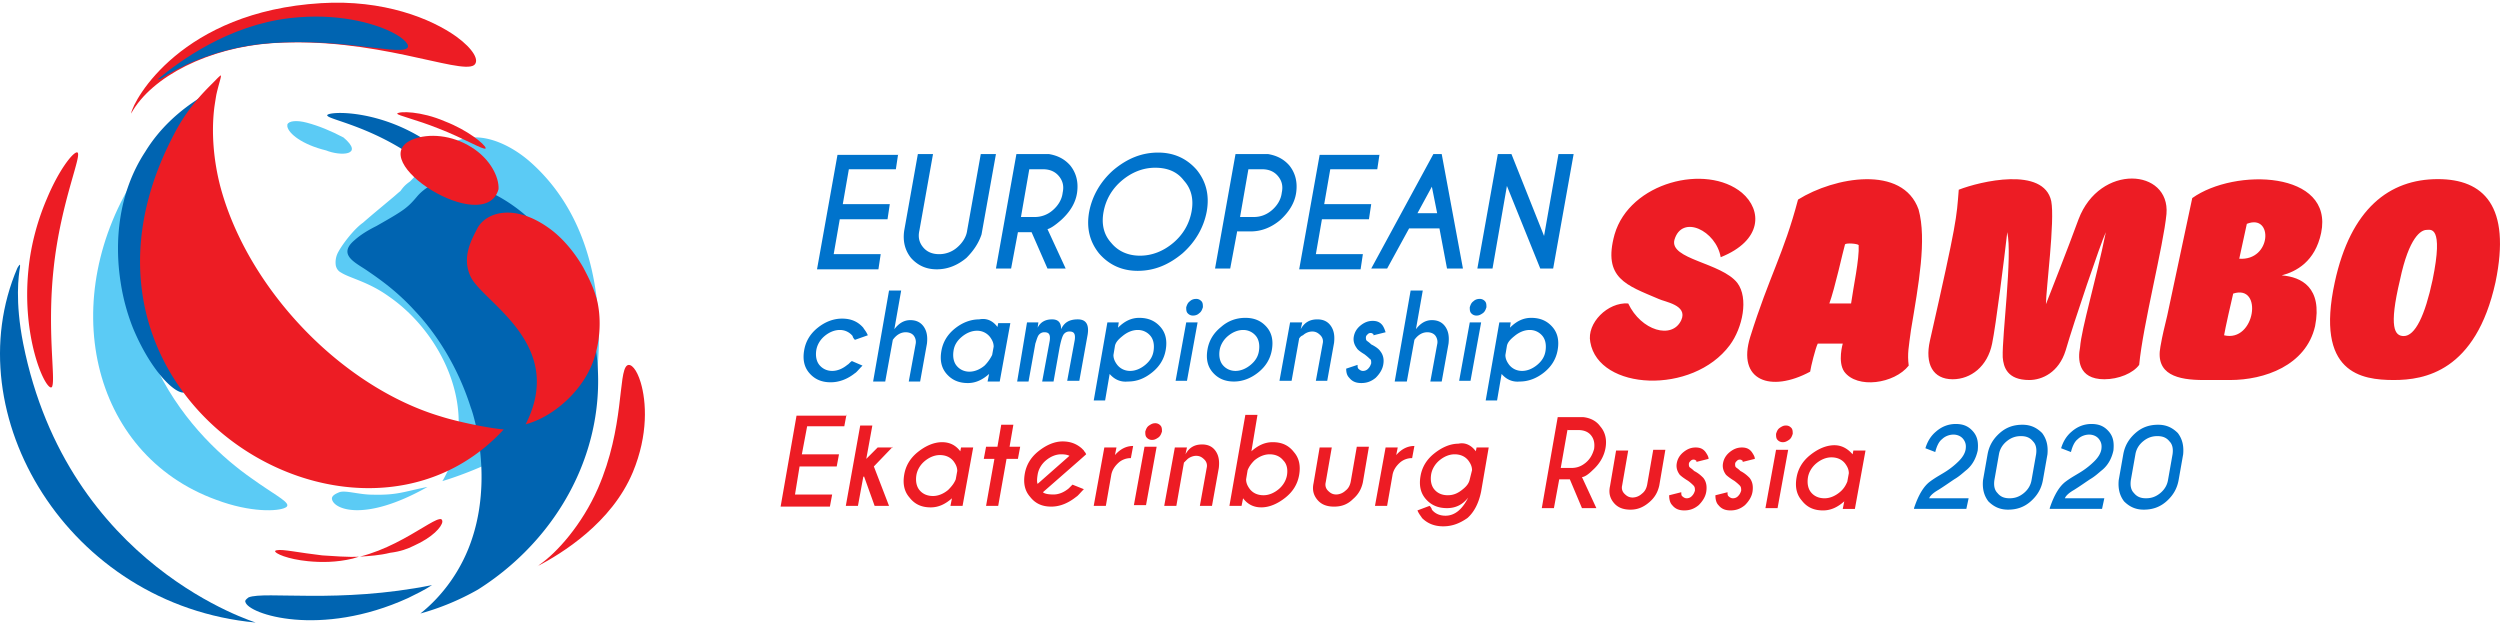 <svg width="302" height="76" viewBox="0 0 302 76" fill="none" xmlns="http://www.w3.org/2000/svg"><path d="M108.495 18.614l-.275 1.831h-5.678l-.733 4.213h5.678l-.275 1.832h-5.769l-.733 4.213h5.678l-.275 1.831h-7.418l2.473-13.828h7.327v-.092zm9.982 0h1.832l-1.74 9.708c-.367 1.099-1.008 2.014-1.832 2.839-1.099.915-2.29 1.373-3.572 1.373s-2.289-.458-3.113-1.373c-.733-.916-1.008-2.015-.825-3.297l1.649-9.25h1.831l-1.648 9.25c-.183.824 0 1.465.458 2.014.458.55 1.099.825 1.923.825a3.28 3.28 0 002.198-.825c.641-.55 1.099-1.282 1.191-2.014l1.648-9.25zm5.861 1.831l-1.007 5.77h1.648a3.28 3.28 0 002.198-.824c.641-.55 1.099-1.282 1.191-2.106.183-.825 0-1.466-.458-2.015-.458-.55-1.099-.825-1.923-.825h-1.649zm.275 7.602h-1.648l-.825 4.396h-1.831l2.472-13.83h3.938c1.099.184 1.924.642 2.565 1.375.732.915 1.007 2.014.824 3.297-.183 1.282-.916 2.38-1.923 3.296-.733.642-1.282 1.008-1.649 1.1l2.198 4.762h-2.198l-1.923-4.396zm15.294-9.616c1.923 0 3.48.732 4.671 2.106 1.099 1.374 1.557 3.022 1.19 5.037-.366 1.923-1.373 3.663-2.93 5.037-1.649 1.374-3.389 2.107-5.404 2.107-1.923 0-3.48-.733-4.67-2.107-1.099-1.374-1.557-3.022-1.191-5.037.367-1.923 1.374-3.663 2.931-5.037 1.648-1.374 3.388-2.106 5.403-2.106zm-.366 1.831c-1.465 0-2.839.55-4.03 1.557-1.19 1.008-1.923 2.29-2.198 3.755-.274 1.465 0 2.747.916 3.755.824 1.007 2.015 1.557 3.48 1.557 1.466 0 2.839-.55 4.03-1.557 1.19-1.008 1.923-2.29 2.198-3.755.275-1.465 0-2.747-.916-3.755-.824-1.099-2.015-1.557-3.48-1.557zm9.891 7.785l-.824 4.396h-1.832l2.473-13.83h3.938c1.099.184 1.923.642 2.564 1.375.733.915 1.007 2.014.824 3.297-.183 1.282-.916 2.38-1.923 3.296-1.099.916-2.29 1.374-3.572 1.374h-1.648v.092zm1.374-7.602l-1.008 5.77h1.649c.824 0 1.556-.275 2.198-.824.641-.55 1.098-1.282 1.19-2.106.183-.825 0-1.466-.458-2.015-.458-.55-1.099-.825-1.923-.825h-1.648zm15.843-1.831l-.275 1.831h-5.678l-.732 4.213h5.678l-.275 1.832h-5.678l-.733 4.213h5.678l-.274 1.831h-7.419l2.473-13.828h7.235v-.092zm6.96 7.143l-.641-3.205-1.74 3.205h2.381zm.55-7.143l2.564 13.829H174.8l-.916-4.854h-3.663l-2.656 4.854h-1.923l7.509-13.83h1.008zm6.777 0h1.648l3.938 9.89 1.741-9.89h1.831l-2.473 13.829h-1.556l-4.03-9.983-1.74 9.983h-1.832l2.473-13.83zm-78.029 25.002l1.282.55c-.457.458-.732.824-.915.916-.916.732-1.924 1.099-2.931 1.099-1.099 0-1.923-.367-2.564-1.1-.641-.732-.825-1.648-.641-2.747.183-1.099.732-2.015 1.648-2.747.916-.733 1.923-1.1 2.931-1.1 1.099 0 1.923.367 2.564 1.1.092.183.366.458.55.915l-1.557.55c-.184-.183-.275-.366-.275-.458a1.956 1.956 0 00-1.557-.733c-.641 0-1.282.275-1.832.733-.55.458-.915 1.099-1.007 1.74-.092.641 0 1.282.366 1.74.367.458.916.733 1.557.733.641 0 1.282-.275 1.832-.733.183-.091.275-.275.549-.458zm4.488-8.517h1.465l-.824 4.67c.549-.732 1.19-1.098 1.923-1.098.733 0 1.282.275 1.649.824.366.55.458 1.19.366 2.015l-.824 4.579h-1.374l.824-4.487a1.27 1.27 0 00-.183-1.008c-.183-.275-.549-.458-1.007-.458-.55 0-1.099.275-1.557.916l-.916 5.037h-1.465l1.923-10.99zm12.455 7.785l.183-1.008c0-.458-.183-.824-.458-1.19a1.956 1.956 0 00-1.557-.733c-.641 0-1.282.275-1.831.733-.55.458-.916 1.007-1.008 1.74-.091.64 0 1.282.367 1.74.366.458.915.732 1.556.732.642 0 1.283-.274 1.832-.732.458-.458.733-.916.916-1.282zm.641-3.389l.092-.458h1.465l-1.282 7.052H119.3l.184-.916c-.825.733-1.649 1.1-2.565 1.1-1.099 0-1.923-.367-2.564-1.1-.641-.733-.824-1.648-.641-2.747.183-1.1.733-2.015 1.648-2.748.916-.732 1.924-1.099 2.931-1.099.916-.183 1.649.183 2.198.916zm3.572-.55h1.373l-.091.642c.366-.733 1.007-1.008 1.74-1.008.733 0 1.099.367 1.099 1.19.366-.823 1.007-1.19 2.015-1.19 1.007 0 1.373.641 1.19 1.832l-1.007 5.586h-1.465l.915-4.945c.092-.733-.091-1.007-.641-1.007a.832.832 0 00-.641.274c-.183.183-.366.733-.549 1.649l-.733 4.121h-1.374l.916-4.945c.092-.733-.091-1.008-.641-1.008a.83.83 0 00-.641.275c-.183.183-.275.55-.458 1.099l-.824 4.579h-1.374l1.191-7.143zm10.623 2.84l-.183 1.099c0 .458.183.824.458 1.19.366.458.916.733 1.557.733.641 0 1.282-.275 1.832-.733.549-.458.915-1.007 1.007-1.74.092-.641 0-1.282-.366-1.74a1.957 1.957 0 00-1.557-.733c-.641 0-1.282.275-1.832.733-.458.366-.824.733-.916 1.19zm-.641 3.388l-.549 3.206h-1.374l1.648-9.433h1.374l-.091.64c.824-.824 1.648-1.19 2.564-1.19 1.099 0 1.923.366 2.564 1.099s.824 1.649.641 2.748c-.183 1.099-.732 2.014-1.648 2.747-.916.733-1.832 1.099-2.931 1.099-.916.092-1.648-.275-2.198-.916zm10.624-6.227l-1.282 7.051h-1.374l1.282-7.051h1.374zm-.183-2.84c.274 0 .457.092.641.275.183.184.183.458.183.733-.092.275-.183.55-.458.733-.183.183-.458.274-.733.274a.83.83 0 01-.641-.274c-.183-.184-.183-.458-.183-.733.092-.275.183-.55.458-.733.183-.183.458-.274.733-.274zm5.952 2.29c1.099 0 1.924.366 2.565 1.099s.824 1.649.641 2.748c-.183 1.099-.733 2.014-1.649 2.747-.916.733-1.923 1.099-2.93 1.099-1.099 0-1.924-.366-2.565-1.099s-.824-1.648-.641-2.748c.183-1.098.733-2.014 1.649-2.747.824-.733 1.831-1.099 2.93-1.099zm-.274 1.465c-.641 0-1.283.275-1.832.733-.549.458-.916 1.099-1.007 1.74-.092.641 0 1.282.366 1.74.366.458.916.733 1.557.733.641 0 1.282-.275 1.831-.733.55-.458.916-1.007 1.008-1.74.091-.641 0-1.282-.366-1.74a1.957 1.957 0 00-1.557-.733zm6.777 1.008l-.916 5.128h-1.465l1.282-7.051h1.465l-.183.824c.458-.824 1.099-1.19 2.015-1.19.732 0 1.282.274 1.648.824.366.549.458 1.19.366 2.014l-.824 4.58h-1.374l.825-4.488c.091-.366 0-.733-.275-1.008-.275-.274-.55-.457-1.007-.457a1.69 1.69 0 00-1.099.457c-.275.092-.367.275-.458.367zm7.052 3.205c0 .183 0 .367.091.458.183.183.366.275.55.275a.832.832 0 00.641-.275c.183-.183.274-.366.366-.641 0-.275 0-.458-.183-.55-.092-.091-.275-.274-.641-.549-.458-.275-.824-.55-.916-.733-.275-.366-.458-.824-.366-1.373.091-.55.366-1.008.824-1.374.458-.366.916-.55 1.465-.55.55 0 .916.184 1.191.55.183.275.274.55.366.824l-1.465.366c0-.091 0-.183-.092-.183-.091-.091-.183-.091-.275-.091-.183 0-.274.091-.366.183-.092.091-.183.183-.183.366 0 .092 0 .275.091.367.092.091.275.183.55.458.549.274.916.549 1.099.824.366.458.458 1.007.366 1.557-.091.64-.458 1.19-.916 1.648-.549.458-1.099.641-1.74.641s-1.099-.183-1.465-.64c-.275-.276-.366-.642-.366-1.1l1.374-.458zm6.41-8.975h1.466l-.825 4.67c.55-.732 1.191-1.098 1.924-1.098.732 0 1.282.275 1.648.824.366.55.458 1.19.366 2.015l-.824 4.579h-1.374l.825-4.487c.091-.367 0-.733-.184-1.008-.183-.275-.549-.458-1.007-.458-.549 0-1.099.275-1.557.916l-.916 5.037h-1.465l1.923-10.99zm8.517 3.847l-1.282 7.051h-1.373l1.282-7.051h1.373zm-.183-2.84a.83.83 0 01.641.275c.183.184.183.458.183.733-.091.275-.183.55-.457.733-.275.183-.458.274-.733.274a.83.83 0 01-.641-.274c-.183-.184-.183-.458-.183-.733.091-.275.183-.55.458-.733.183-.183.457-.274.732-.274zm3.297 5.679l-.183 1.099c0 .458.183.824.458 1.19.366.458.916.733 1.557.733.641 0 1.282-.275 1.831-.733.55-.458.916-1.007 1.008-1.74.091-.641 0-1.282-.366-1.74a1.957 1.957 0 00-1.557-.733c-.641 0-1.283.275-1.832.733-.458.366-.824.733-.916 1.19zm-.641 3.388l-.549 3.206h-1.374l1.648-9.433h1.374l-.091.64c.824-.824 1.648-1.19 2.564-1.19 1.099 0 1.923.366 2.564 1.099s.824 1.649.641 2.748c-.183 1.099-.732 2.014-1.648 2.747-.916.733-1.924 1.099-2.931 1.099-.916.092-1.648-.275-2.198-.916z" fill="#0073CC"/><path d="M189.362 51.859l-.824 4.67h1.282c.641 0 1.19-.183 1.74-.64.549-.458.824-1.008 1.007-1.649.092-.641 0-1.19-.366-1.648-.366-.458-.916-.642-1.557-.642h-1.282v-.091zm.275 6.044h-1.283l-.641 3.48h-1.465l1.923-10.99h3.114c.824.092 1.557.459 2.015 1.1.641.732.824 1.648.641 2.655-.183 1.008-.733 1.924-1.557 2.656-.549.55-1.007.825-1.282.825l1.74 3.754h-1.74l-1.465-3.48zm7.326 3.664c-.916 0-1.557-.275-2.015-.825-.458-.55-.641-1.19-.458-2.014l.733-4.305h1.465l-.732 4.213c-.092.366 0 .733.275 1.007.274.275.549.458 1.007.458a1.69 1.69 0 001.099-.458c.366-.274.549-.64.641-1.099l.733-4.212h1.465l-.733 4.304c-.183.824-.549 1.465-1.19 2.015-.733.64-1.466.916-2.29.916zm6.136-2.107c0 .183 0 .367.092.458.183.183.366.275.549.275a.83.83 0 00.641-.275c.183-.183.275-.366.367-.641 0-.275 0-.458-.184-.641a5.373 5.373 0 00-.641-.55c-.457-.274-.824-.55-1.007-.732-.275-.367-.458-.825-.366-1.374.091-.55.366-1.007.824-1.374.458-.366.916-.55 1.465-.55.55 0 .916.184 1.191.55.183.275.366.55.366.825l-1.465.366c0-.092 0-.183-.092-.183-.091-.092-.183-.092-.275-.092-.183 0-.274.092-.366.183-.091.092-.183.184-.183.367 0 .091 0 .274.092.366.091.091.274.183.549.458.55.275.916.641 1.099.824.366.458.458 1.008.366 1.649-.091.64-.457 1.19-.915 1.648-.55.458-1.099.641-1.74.641-.642 0-1.1-.183-1.466-.641-.275-.275-.366-.733-.366-1.19l1.465-.367zm5.587 0c0 .183 0 .367.091.458.183.183.367.275.55.275a.83.83 0 00.641-.275c.183-.183.275-.366.366-.641 0-.275 0-.458-.183-.641-.092-.092-.275-.275-.641-.55-.458-.274-.824-.55-1.007-.732-.275-.367-.458-.825-.367-1.374.092-.55.367-1.007.824-1.374.458-.366.916-.55 1.466-.55.549 0 .916.184 1.19.55.183.275.367.55.367.825l-1.466.366c0-.092 0-.183-.091-.183-.092-.092-.183-.092-.275-.092-.183 0-.275.092-.366.183-.092.092-.184.184-.184.367 0 .091 0 .274.092.366.092.091.275.183.55.458.549.275.915.641 1.099.824.366.458.457 1.008.366 1.649-.092.64-.458 1.19-.916 1.648-.549.458-1.099.641-1.74.641s-1.099-.183-1.465-.641c-.275-.275-.367-.733-.367-1.19l1.466-.367zm7.326-5.128l-1.282 7.051h-1.465l1.282-7.051h1.465zm-.274-2.931c.274 0 .457.092.641.275.183.183.183.458.183.732-.092.275-.183.55-.458.733-.275.183-.458.275-.733.275a.83.83 0 01-.641-.275c-.183-.183-.183-.458-.183-.733.091-.274.183-.55.458-.732.275-.183.458-.275.733-.275zm7.418 6.777l.183-1.007c0-.458-.183-.825-.458-1.191-.366-.458-.916-.733-1.649-.733-.641 0-1.282.275-1.831.733-.55.458-.916 1.099-1.008 1.74-.091.641 0 1.282.367 1.74.366.458.916.733 1.648.733.641 0 1.282-.275 1.832-.733.458-.366.732-.824.916-1.282zm.641-3.297l.091-.458h1.466l-1.283 7.052h-1.465l.183-.916c-.824.733-1.648 1.1-2.564 1.1-1.099 0-1.923-.367-2.564-1.191-.641-.733-.825-1.649-.641-2.748.183-1.099.732-2.015 1.648-2.747.916-.733 1.923-1.19 2.931-1.19.824 0 1.557.365 2.198 1.098zm-121.531-4.854l-.274 1.465h-4.488l-.64 3.389h4.487l-.275 1.465h-4.488l-.55 3.389h4.488l-.274 1.465h-5.953l1.923-10.99h6.044v-.183zm5.587 3.938l-2.29 2.381 1.832 4.762h-1.74l-1.282-3.571-.092.091-.641 3.48h-1.465l1.74-9.707h1.465l-.732 4.03 1.373-1.374h1.832v-.092zm7.601 3.938l.183-1.008c0-.457-.183-.824-.457-1.19-.367-.458-.916-.733-1.649-.733-.641 0-1.282.275-1.832.733-.549.458-.915 1.099-1.007 1.74-.092.641 0 1.282.366 1.74.367.458.916.733 1.649.733.641 0 1.282-.275 1.831-.733.458-.458.733-.824.916-1.282zm.55-3.389l.091-.458h1.466l-1.282 7.052h-1.466l.183-.915c-.824.732-1.648 1.099-2.564 1.099-1.099 0-1.923-.367-2.564-1.191-.641-.733-.824-1.649-.641-2.748.183-1.099.732-2.014 1.648-2.747.916-.733 1.923-1.19 2.931-1.19.916 0 1.648.366 2.198 1.098zm4.487-.55l.458-2.655h1.466l-.458 2.656h1.282l-.275 1.465h-1.374l-1.007 5.678h-1.465l1.007-5.678h-1.282l.275-1.465h1.373zm5.495 5.496c.183.183.641.275 1.282.275s1.282-.275 1.832-.733l.458-.458 1.374.55c-.458.457-.733.824-.916.915-.916.733-1.923 1.19-3.022 1.19-1.099 0-1.924-.365-2.565-1.19-.641-.732-.824-1.648-.641-2.747.183-1.1.733-2.015 1.649-2.748.916-.732 1.923-1.19 2.93-1.19.916 0 1.649.275 2.29.824l.275.275c0 .091.183.183.274.458l-.824.732-4.396 3.847zm3.206-4.396c-.184-.092-.458-.183-1.008-.183-.641 0-1.282.275-1.831.732-.55.458-.916 1.1-1.008 1.74-.091.55-.091.916 0 1.1l3.847-3.39zm5.494-.092c.642-.732 1.374-1.099 2.198-1.099l-.274 1.466c-.55 0-1.008.183-1.374.458-.549.458-.916 1.007-1.007 1.648l-.642 3.663h-1.465l1.282-7.051h1.466l-.184.915zm5.037-1.007l-1.282 7.052h-1.465l1.282-7.052h1.465zm-.183-2.84a.83.83 0 01.641.276c.184.183.184.457.184.732-.092.275-.184.55-.458.733-.275.183-.458.275-.733.275a.83.83 0 01-.641-.275c-.183-.183-.183-.458-.183-.733.091-.275.183-.55.458-.732.274-.184.458-.275.732-.275zm3.48 4.763l-.915 5.22h-1.466l1.282-7.051h1.466l-.183.824c.457-.825 1.099-1.19 2.014-1.19.733 0 1.283.274 1.649.823.366.55.458 1.191.366 2.015l-.824 4.58h-1.465l.824-4.58c.092-.366 0-.733-.275-1.007-.275-.275-.549-.458-1.007-.458-.367 0-.824.183-1.099.458l-.367.366zm7.693.916l-.183 1.099c0 .458.183.824.458 1.19.366.458.916.733 1.649.733.641 0 1.282-.275 1.831-.733.55-.457.916-1.099 1.008-1.74.091-.64 0-1.282-.458-1.74-.367-.457-.916-.732-1.649-.732-.641 0-1.282.275-1.831.732-.367.367-.642.733-.825 1.19zm-.549 3.389l-.183.915h-1.466l1.924-10.99h1.465l-.733 4.396c.824-.732 1.649-1.099 2.565-1.099 1.099 0 1.923.367 2.564 1.191.641.733.824 1.648.641 2.747-.183 1.1-.733 2.015-1.649 2.748-.915.733-1.923 1.19-2.93 1.19-.916 0-1.649-.366-2.198-1.098zm10.99 1.007c-.916 0-1.557-.275-2.015-.824-.458-.55-.641-1.19-.458-2.015l.733-4.304h1.465l-.733 4.212c-.091.367 0 .733.275 1.008.275.274.55.458 1.007.458a1.69 1.69 0 001.099-.458c.367-.275.55-.641.642-1.1l.732-4.212h1.465l-.732 4.304c-.183.825-.55 1.466-1.191 2.015-.641.641-1.373.916-2.289.916zm7.509-6.228c.642-.732 1.374-1.099 2.198-1.099l-.274 1.466c-.55 0-1.008.183-1.374.458-.55.458-.916 1.007-1.007 1.648l-.642 3.663h-1.465l1.282-7.051h1.466l-.184.915zm9.159 1.832c0-.458-.184-.824-.458-1.19-.367-.458-.916-.733-1.649-.733-.641 0-1.282.275-1.831.732-.55.458-.916 1.1-1.008 1.74-.091.642 0 1.283.367 1.74.366.458.915.733 1.648.733.733 0 1.282-.275 1.832-.733.458-.366.732-.732.824-1.19l.275-1.1zm.458-2.29l.091-.458h1.465l-.915 5.312c-.275 1.374-.825 2.473-1.649 3.206-.916.64-1.832 1.007-2.931 1.007s-1.923-.366-2.564-1.007c-.091-.184-.366-.458-.549-.916l1.465-.55c.183.184.275.367.275.458.366.458.916.733 1.648.733 1.099 0 2.015-.733 2.748-2.198-.641.824-1.466 1.282-2.565 1.282s-1.923-.366-2.564-1.099-.824-1.648-.641-2.747c.183-1.1.733-2.015 1.649-2.748.915-.733 1.923-1.19 2.93-1.19.824-.184 1.557.183 2.107.915z" fill="#ED1C24"/><path d="M231.215 61.383c.549-1.649 1.19-2.656 1.923-3.206.733-.549 1.465-.915 2.015-1.282a9.27 9.27 0 001.465-1.19c.458-.458.733-.916.824-1.374.092-.55 0-.916-.274-1.282-.275-.366-.733-.55-1.191-.55-.458 0-1.007.184-1.374.55-.366.275-.641.824-.824 1.557l-1.19-.458c.274-.916.732-1.557 1.282-2.015.732-.641 1.557-.916 2.381-.916.916 0 1.557.275 2.106.916.55.641.641 1.374.55 2.29-.183.824-.55 1.648-1.282 2.29-.458.365-.916.823-1.557 1.19-.55.366-1.191.824-1.923 1.282-.642.366-1.008.733-1.1 1.007h4.763l-.275 1.282h-6.319v-.091zm14.745-6.502c.091-.642 0-1.191-.367-1.557-.366-.458-.824-.641-1.465-.641-.641 0-1.191.183-1.74.64-.55.459-.824 1.008-.916 1.558l-.549 3.113c-.092.641 0 1.19.366 1.557.366.458.824.641 1.465.641.641 0 1.191-.183 1.74-.64.55-.459.824-1.008.916-1.558l.55-3.113zm.824 3.113c-.183 1.008-.641 1.832-1.466 2.565-.824.732-1.74 1.007-2.747 1.007s-1.74-.366-2.381-1.007c-.55-.733-.733-1.557-.641-2.565l.549-3.113c.184-1.008.641-1.832 1.466-2.565.824-.732 1.74-1.007 2.747-1.007 1.008 0 1.74.366 2.381 1.007.55.733.733 1.557.641 2.565l-.549 3.113zm.824 3.389c.55-1.649 1.191-2.656 1.923-3.206.733-.549 1.466-.915 2.015-1.282a9.224 9.224 0 001.465-1.19c.458-.458.733-.916.825-1.374.091-.55 0-.916-.275-1.282s-.733-.55-1.191-.55c-.458 0-1.007.184-1.373.55-.367.275-.641.824-.825 1.557l-1.19-.458c.275-.916.732-1.557 1.282-2.015.733-.641 1.557-.916 2.381-.916.916 0 1.557.275 2.106.916.55.641.642 1.374.55 2.29-.183.824-.55 1.648-1.282 2.29-.458.365-.916.823-1.557 1.19-.55.366-1.191.824-1.923 1.282-.641.366-1.008.733-1.099 1.007h4.762l-.275 1.282h-6.319v-.091zm14.836-6.502c.092-.642 0-1.191-.366-1.557-.366-.458-.824-.641-1.465-.641-.641 0-1.191.183-1.74.64-.55.459-.825 1.008-.916 1.558l-.55 3.113c-.091.641 0 1.19.367 1.557.366.458.824.641 1.465.641.641 0 1.191-.183 1.74-.64.549-.459.824-1.008.916-1.558l.549-3.113zm.733 3.113c-.183 1.008-.641 1.832-1.465 2.565-.825.732-1.74 1.007-2.748 1.007-1.007 0-1.74-.366-2.381-1.007-.549-.733-.733-1.557-.641-2.565l.55-3.113c.183-1.008.641-1.832 1.465-2.565.824-.732 1.74-1.007 2.747-1.007 1.008 0 1.74.366 2.381 1.007.55.733.733 1.557.641 2.565l-.549 3.113z" fill="#0073CC"/><path d="M202.274 28.963c.916-3.114 5.037-1.099 5.586 2.107 5.037-2.015 5.037-5.679 2.565-7.785-4.305-3.572-13.555-1.282-15.386 5.037-1.466 5.312 1.465 6.136 5.312 7.784.732.367 3.571.733 2.747 2.565-1.099 2.38-4.854 1.282-6.411-2.015-2.472-.183-5.037 2.381-4.579 4.67 1.008 5.862 12.364 6.411 16.851.367 1.557-2.106 2.29-5.678.916-7.51-1.923-2.472-8.242-2.839-7.601-5.22zm28.299 15.203c-.184-1.466 0-2.198.274-4.305.916-5.495 1.924-10.898.916-14.561-1.923-5.404-10.165-3.938-14.561-1.19-1.74 6.593-3.481 9.25-5.77 16.576-1.649 5.311 2.473 6.777 7.235 4.212.092-.64.641-2.839.916-3.388h3.022s-.641 2.198.183 3.388c1.557 2.107 6.045 1.466 7.785-.732zm-9.617-7.418c.733-2.015 1.649-6.32 1.924-7.235.183-.184 1.465-.092 1.648.091.092 1.74-.641 5.037-.916 7.052h-2.656v.092zm40.754-10.899c.458-5.495-8.059-6.136-10.623.641-1.374 3.755-3.297 8.61-3.938 10.258 0-1.74 1.099-10.074.641-12.456-.916-4.212-8.609-2.38-11.173-1.373-.275 3.48-.183 3.663-3.48 18.225-.641 2.839.366 4.67 2.747 4.67 2.198 0 4.213-1.557 4.763-4.304.458-2.198 1.465-10.257 1.831-13.463.641 2.93-.641 12.455-.549 15.111.091 1.19.549 2.748 3.205 2.748 1.557 0 3.572-.916 4.396-3.572 1.007-3.48 4.213-12.913 4.854-14.287-1.191 5.861-2.931 11.54-3.114 13.92-.275 1.375-.275 3.847 2.931 3.847 1.74 0 3.48-.733 4.213-1.74.457-4.854 2.93-14.378 3.296-18.225zm13.921 7.418c1.74-.458 4.03-1.648 4.762-5.128 1.557-7.51-10.44-7.876-15.569-4.213l-3.022 14.195c-.366 1.557-.549 2.198-.824 3.755-.641 3.389 2.106 4.03 5.22 4.03h3.205c4.122 0 9.159-1.74 10.258-6.502.915-4.671-1.649-5.953-4.03-6.137zm-5.861 2.198c3.663-1.19 2.656 5.953-1.099 5.037.091-.64.916-4.304 1.099-5.037zm1.648-8.425c3.206-1.282 3.022 4.487-.916 4.213l.916-4.213zm10.624 7.052c-2.381 10.99 3.205 11.814 7.143 11.814 3.663 0 9.891-1.008 12.272-11.814 1.923-9.25-1.465-12.455-6.96-12.455-5.861 0-10.532 3.571-12.455 12.455zm11.081-6.32c.458 0 2.106-.64.733 6.045-.916 4.304-2.107 6.777-3.48 6.777-1.099 0-1.832-1.007-.458-6.777 1.099-5.22 2.564-6.044 3.205-6.044z" fill="#ED1C24"/><path fill-rule="evenodd" clip-rule="evenodd" d="M26.13 60.38c4.135 1.561 7.49 1.405 8.348.937.157-.078.234-.156.234-.312-.078-.546-1.794-1.405-4.29-3.199-3.356-2.34-8.115-6.554-11.314-12.951-2.028-4.136-2.965-8.427-3.277-12.172-.156-2.184-.156-4.135.079-5.851.39-3.355 1.092-5.54 1.014-6.008 0-.156-.078-.156-.234 0-9.987 15.136-5.852 34.017 9.44 39.557z" fill="#5BCBF5"/><path fill-rule="evenodd" clip-rule="evenodd" d="M14.582 34.166a25.212 25.212 0 001.482 5.461c2.341 5.618 5.462 8.27 6.32 7.724.234-.156.312-.624.156-1.404-.234-1.717-1.326-4.915-2.184-9.44-.078-.469-.156-1.015-.234-1.56-1.015-6.477-.937-15.059 3.276-21.925.313-.468.625-.936.937-1.326-2.653 1.638-5.072 3.823-6.788 6.632-3.277 4.993-3.745 10.922-2.965 15.838z" fill="#0064B1"/><path fill-rule="evenodd" clip-rule="evenodd" d="M15.83 13.724C18.327 9.2 25.27 5.766 32.76 5.22c12.406-.858 22.783 3.823 24.5 2.653.701-.547-.079-1.95-2.107-3.433C52.11 2.255 46.336-.086 38.768.383 21.994 1.397 16.142 12.008 15.83 13.724z" fill="#ED1C24"/><path fill-rule="evenodd" clip-rule="evenodd" d="M34.71 15.05c.157-.467 1.171-.545 2.342-.233 1.482.39 2.964 1.014 4.447 1.794 2.575 2.185-.39 2.263-2.107 1.56-2.887-.702-4.525-2.028-4.681-2.886v-.234z" fill="#5BCBF5"/><path fill-rule="evenodd" clip-rule="evenodd" d="M5.688 23.945c-1.015 2.34-1.95 5.383-2.263 8.738-.78 7.958 1.873 14.044 2.73 14.122a.168.168 0 00.157-.156c.39-1.015-.624-6.788.156-14.122.858-8.27 3.667-14.2 2.809-14.122-.546.078-2.185 2.185-3.59 5.54z" fill="#ED1C24"/><path fill-rule="evenodd" clip-rule="evenodd" d="M40.096 60.225c.078 1.248 3.823 2.965 11.547-1.404-2.809.546-3.59 1.014-6.632.936-1.638 0-3.199-.546-3.98-.312-.39.156-.935.39-.935.78zm9.44-38.309c-.546.39-.78.625-1.17 1.17-.313.235-.625.547-1.015.859-1.014.858-2.262 1.872-3.51 2.965-1.015.702-2.42 2.497-2.966 3.51a2.574 2.574 0 00-.312 1.64c.078.39.312.701.624.857 1.093.703 3.277 1.093 5.774 2.887 6.476 4.447 10.923 13.81 6.944 21.456-.156.312-.312.624-.468.858 5.93-1.794 11.39-5.071 14.824-7.178 1.638-1.014 2.184 3.511 3.199-1.404 1.716-8.504 1.794-22.002-7.568-30.116-2.107-1.795-4.682-2.965-6.866-2.809-1.717.078-3.121.936-3.901 1.873a2.37 2.37 0 00-.39.546c-.234.078-.39.234-.703.39-.39.39-.78.78-1.092 1.17-.546.39-.936.858-1.404 1.326z" fill="#5BCBF5"/><path fill-rule="evenodd" clip-rule="evenodd" d="M29.641 72.708c.312 1.483 9.05 4.37 19.661-.468.937-.468 1.95-.936 2.887-1.56-11.235 2.262-20.207.702-22.158 1.482-.312.234-.468.39-.39.546z" fill="#0064B1"/><path fill-rule="evenodd" clip-rule="evenodd" d="M30.889 75.205c.156 0-22.704-6.71-28.088-33.705-1.014-5.15-.546-8.27-.39-9.207.078-.624-.156-.156-.312.078-7.568 17.633 6.086 40.727 28.79 42.834z" fill="#0064B1"/><path fill-rule="evenodd" clip-rule="evenodd" d="M50.004 65.92c2.262-1.014 3.355-2.262 3.433-2.886 0-.234-.078-.39-.39-.312-.78.156-2.653 1.56-5.306 2.887-1.248.624-2.73 1.248-4.291 1.638-1.56.078-3.12-.078-4.525-.156-2.73-.312-4.837-.78-5.462-.624-.156 0-.156.078-.234.078-.078.312 1.56 1.014 3.98 1.248 1.56.156 3.432.156 5.383-.312.234-.078.546-.156.78-.234 1.248-.078 2.497-.156 3.745-.468 1.248-.156 2.107-.468 2.887-.858zm-2.029-52.195c.078.234 2.262.702 4.993 1.794 3.043 1.17 5.461 2.653 5.695 2.419v-.078c-.156-.468-2.106-2.107-4.915-3.2-2.887-1.247-5.54-1.247-5.773-.935zm17.243 54.458c2.029-1.405 5.072-4.76 7.022-9.207 3.2-7.334 2.419-14.044 3.511-14.824.468-.312 1.17.468 1.639 2.029.702 2.34.936 6.32-.937 10.845-2.574 6.163-8.582 9.83-11.547 11.39.156-.077.234-.155.312-.233z" fill="#ED1C24"/><path fill-rule="evenodd" clip-rule="evenodd" d="M44.23 32.605c1.482 1.015 3.667 2.497 5.93 4.994 2.574 2.73 5.149 6.71 6.709 11.625.234.624.39 1.248.546 1.872 1.092 4.682 1.014 9.597-.312 13.732-1.248 3.979-3.667 7.178-6.32 9.284a30.556 30.556 0 006.944-2.886c11.001-6.944 17.087-19.818 13.498-32.691-2.107-7.568-7.334-13.888-13.888-16.072-1.326-1.717-3.12-3.511-5.383-5.15-5.852-4.057-11.938-3.9-12.406-3.433 0 0-.078.078 0 .078.078.468 5.072 1.249 10.455 4.994 1.327.936 2.575 1.95 3.745 2.886a5.638 5.638 0 00-3.277 1.795c-1.248 1.482-1.56 1.716-4.993 3.667-.936.468-1.873 1.014-2.653 1.716-2.028 1.717 0 2.653 1.405 3.59z" fill="#0064B1"/><path fill-rule="evenodd" clip-rule="evenodd" d="M60.224 22.853c.078-1.482-1.014-3.667-3.277-5.071-2.34-1.483-5.15-1.717-7.1-.937-6.086 2.497 8.738 11.86 10.377 6.008z" fill="#ED1C24"/><path fill-rule="evenodd" clip-rule="evenodd" d="M63.502 51.252c4.916-9.675-5.071-14.668-6.631-17.789-1.17-2.419.156-4.603.78-5.852 1.014-1.95 4.447-3.12 8.738 0 1.404 1.015 2.887 2.653 4.057 4.682.624 1.17 1.249 2.418 1.639 3.823.546 2.106.468 4.837-.312 7.178-1.249 3.9-4.994 7.1-8.27 7.958zM25.895 12.944a61.12 61.12 0 01.234-1.483c.312-1.404.624-2.184.546-2.34 0-.078-.468.39-.468.39-.858.936-3.277 2.965-5.227 6.788-16.62 31.675 22 55.003 39.868 35.577-1.872-.156-5.617-.936-7.568-1.56-4.213-1.249-8.27-3.511-11.781-6.242-6.944-5.383-12.717-13.342-14.902-21.612-.78-3.043-1.092-6.398-.702-9.518z" fill="#ED1C24"/><path fill-rule="evenodd" clip-rule="evenodd" d="M19.42 9.511c2.184-1.404 6.163-3.433 11.624-4.135 9.05-1.092 16.853 1.326 18.101.468.468-.312-.234-1.17-1.794-1.95-2.34-1.17-6.71-2.341-12.25-1.717-7.567.858-13.419 5.228-16.072 7.412.156 0 .312 0 .39-.078z" fill="#0064B1"/></svg>